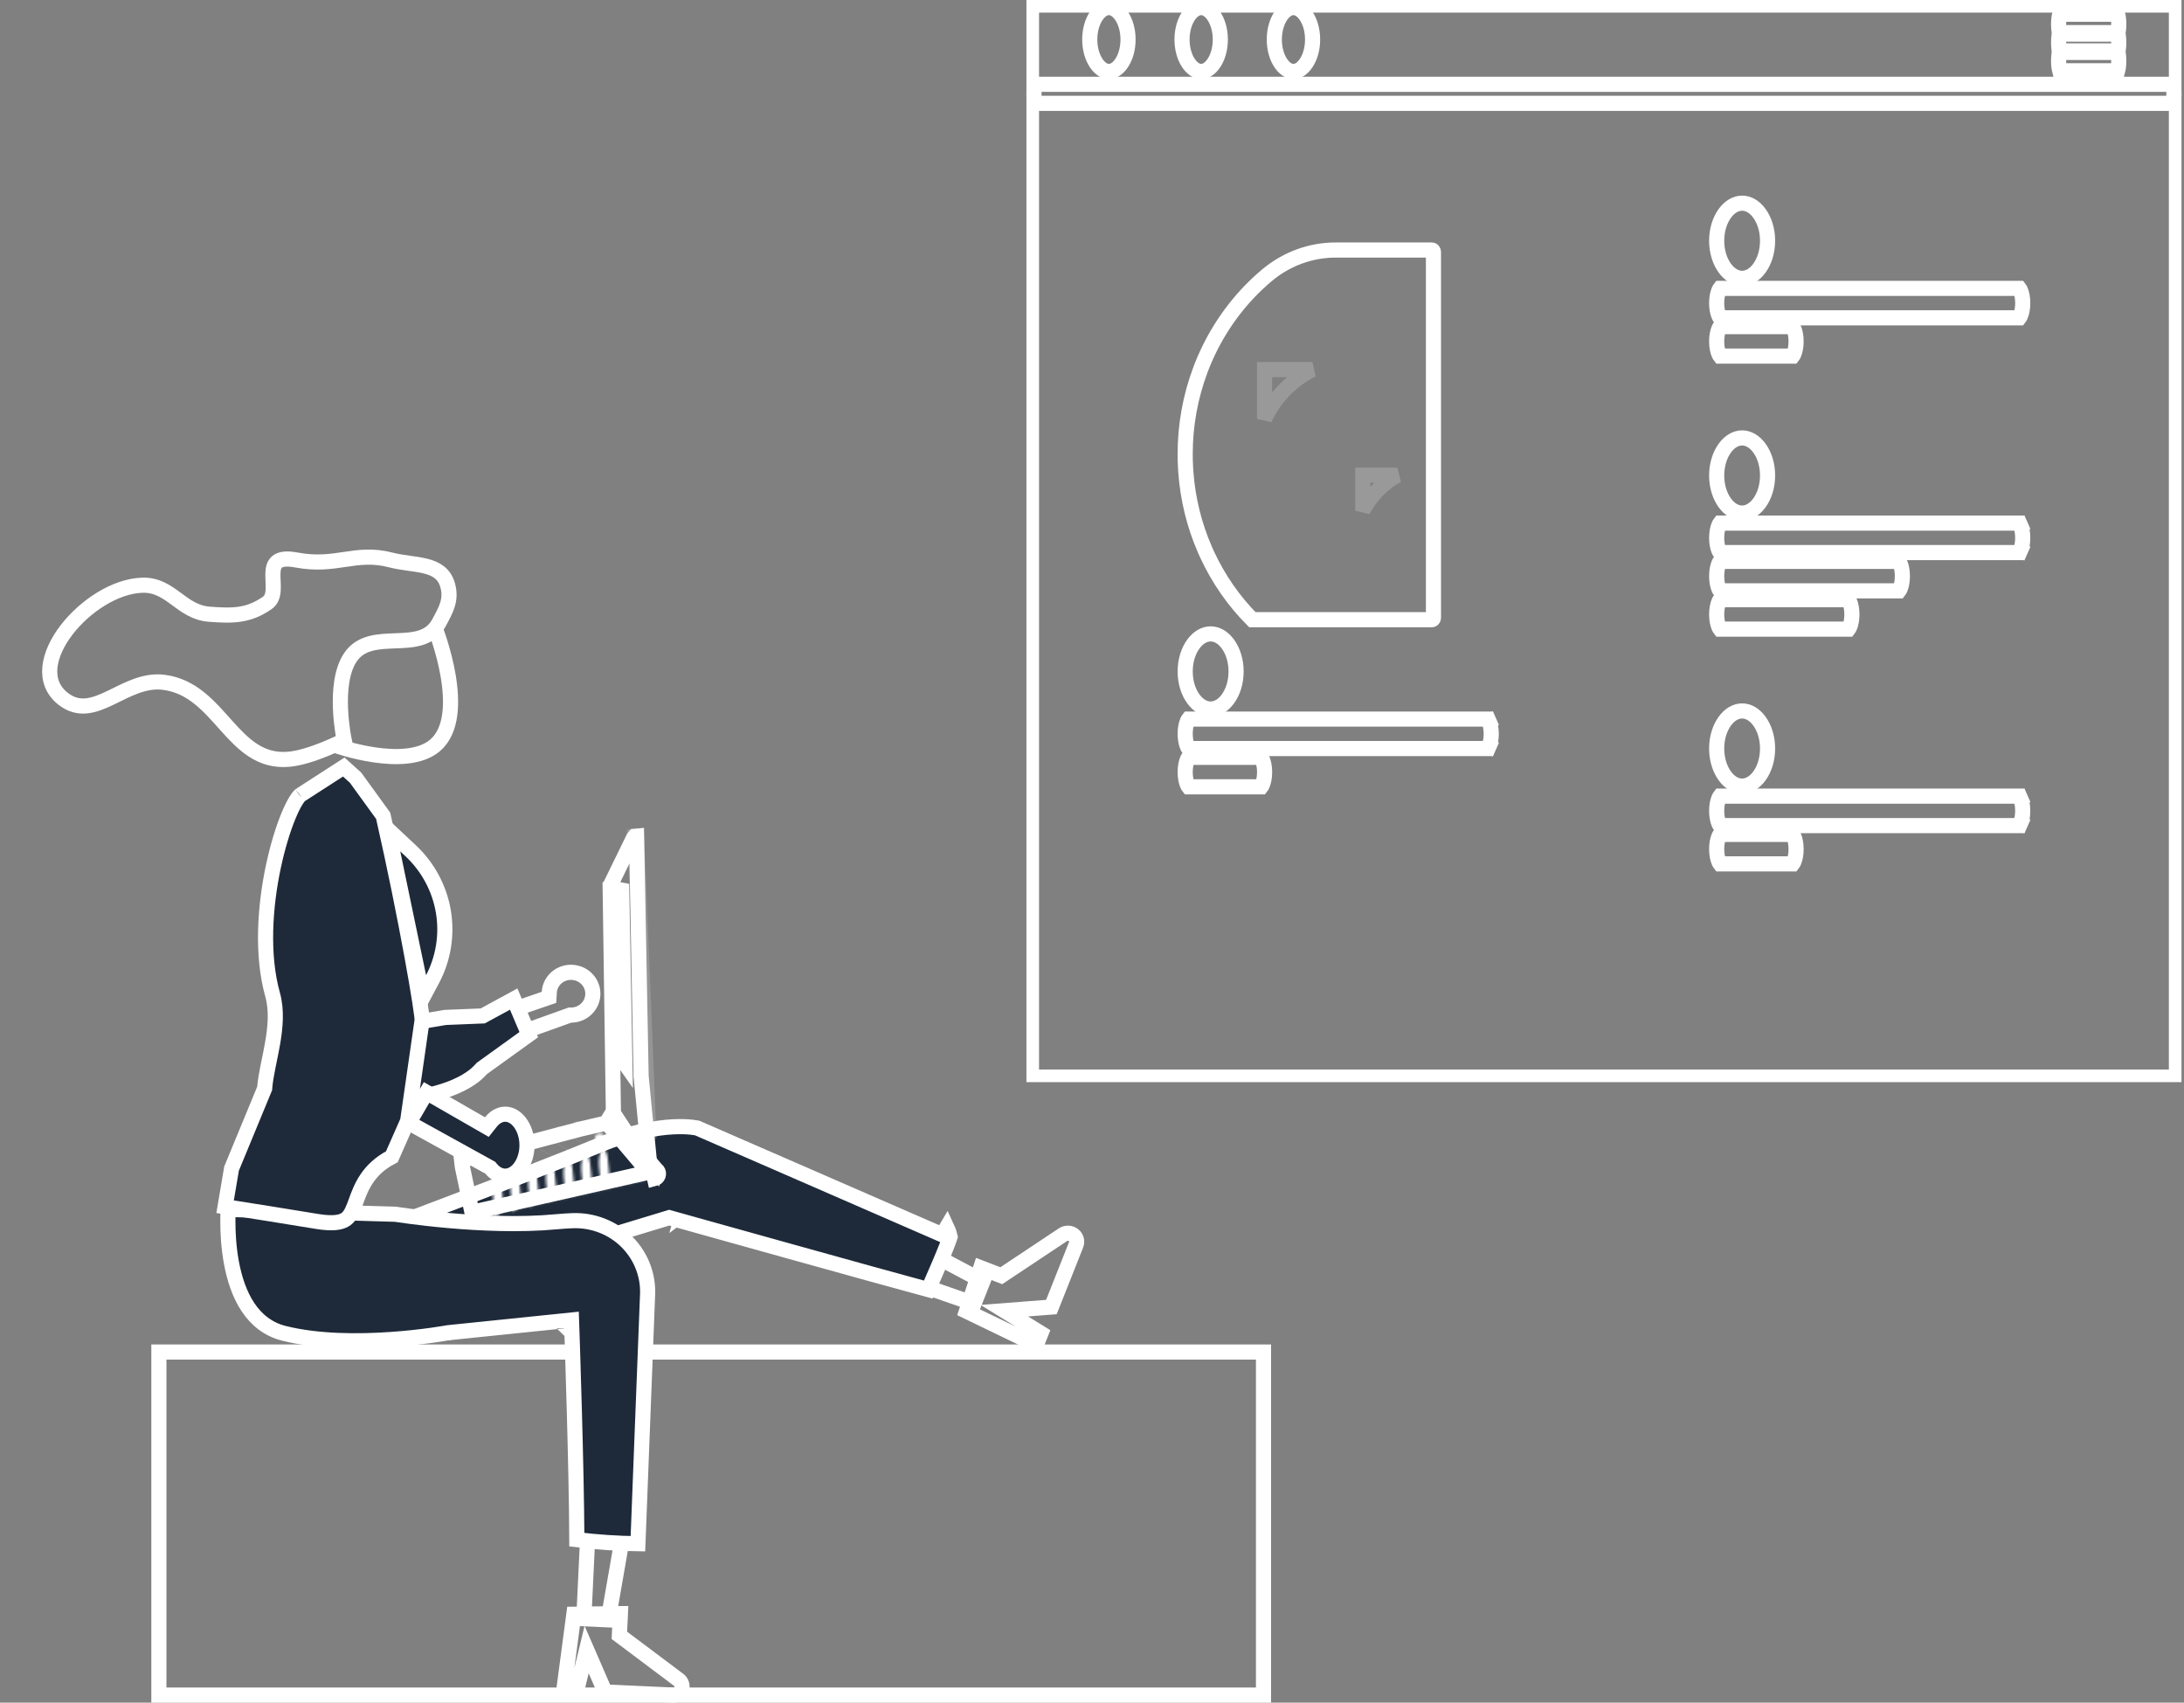 <svg width="866" height="675" viewBox="0 0 866 675" fill="none" xmlns="http://www.w3.org/2000/svg">
<rect x="0" y="0" width="866" height="675" fill="#808080" stroke="none"/>
<g clip-path="url(#clip0_254_120)">
<rect x="63" y="536" width="438" height="136" stroke="white" stroke-width="6"/>
<rect x="409.5" y="2.5" width="453" height="424" stroke="white" stroke-width="5"/>
<path d="M228.382 385.688L228.391 385.691L228.4 385.693C230.474 386.167 232.287 387.372 233.505 389.066C234.721 390.758 235.261 392.824 235.03 394.873C234.8 396.922 233.813 398.827 232.244 400.221C230.674 401.617 228.631 402.403 226.5 402.419L225.991 402.423L225.511 402.595L193.992 413.89L193.013 403.843L215.778 396.04L217.681 395.388L217.8 393.38C217.872 392.159 218.216 390.967 218.808 389.887C219.4 388.807 220.228 387.864 221.235 387.127C222.243 386.39 223.406 385.877 224.642 385.628C225.878 385.379 227.155 385.399 228.382 385.688Z" stroke="white" stroke-width="6"/>
<path d="M186.633 427.481L186.624 427.487L186.614 427.494C177.47 433.771 160.751 437.285 137.027 437.125L137.013 437.125L136.999 437.125C136.088 437.128 135.187 436.944 134.355 436.586C133.522 436.229 132.777 435.706 132.166 435.054L132.146 435.033L132.126 435.012C129.631 432.454 128.204 427.903 127.49 423.275C126.799 418.796 126.868 414.903 126.886 414.267L126.898 413.828L126.784 413.404L119.791 387.449L119.753 387.307L119.701 387.17C119.702 387.173 119.687 387.131 119.657 387.046C119.628 386.963 119.587 386.845 119.538 386.693C119.438 386.39 119.304 385.958 119.157 385.423C118.861 384.349 118.518 382.883 118.293 381.224C117.83 377.811 117.931 374.051 119.458 371.16C120.088 369.995 120.968 368.975 122.04 368.17C123.116 367.362 124.359 366.791 125.686 366.5L125.743 366.487L125.799 366.472C128.009 365.895 130.615 366.773 133.74 369.698C136.817 372.578 139.817 376.937 142.534 381.791C147.943 391.456 151.79 402.284 152.659 404.817L153.484 407.223L155.993 406.802L176.56 403.353L190.703 402.78L191.401 402.752L192.014 402.418L203.692 396.07L209.674 410.172L191.303 423.394L191.038 423.585L190.82 423.829C189.584 425.211 188.178 426.438 186.633 427.481Z" fill="#1E2A39" stroke="white" stroke-width="6"/>
<path d="M250.134 590.383L241.139 642.163L231.494 641.719L233.965 589.638L250.134 590.383Z" stroke="white" stroke-width="6"/>
<path d="M228.673 670.24L223.564 670.004L227.55 639.942L246.002 639.708L245.669 646.723L245.594 648.311L246.865 649.265L269.097 665.95L269.098 665.951C269.686 666.392 270.109 667.002 270.312 667.685C270.515 668.367 270.492 669.094 270.245 669.764C269.997 670.434 269.536 671.017 268.918 671.422C268.3 671.828 267.561 672.031 266.81 671.996L266.81 671.996L239.909 670.757L236.174 662.158L232.608 653.947L230.506 662.648L228.673 670.24Z" stroke="white" stroke-width="6"/>
<path d="M321.692 494.332L341.311 482.187L389.751 507.954L386.231 516.826L321.692 494.332Z" stroke="white" stroke-width="6"/>
<path d="M412.769 528.572L410.934 533.197L383.217 519.821L388.872 502.603L395.583 505.185L397.03 505.742L398.321 504.883L421.487 489.478L421.487 489.478C422.103 489.069 422.84 488.861 423.591 488.891C424.342 488.92 425.059 489.186 425.637 489.641C426.214 490.096 426.621 490.714 426.808 491.401C426.995 492.088 426.954 492.815 426.691 493.479L426.691 493.479L416.899 518.16L407.41 518.895L398.228 519.605L406.067 524.439L412.769 528.572Z" stroke="white" stroke-width="6"/>
<path d="M276.152 447.137C276.277 447.16 276.379 447.181 276.458 447.197L371.24 488.469L373.964 489.655L375.172 486.954L375.172 486.954C375.172 486.954 375.172 486.953 375.172 486.953C375.174 486.948 375.18 486.937 375.188 486.92C375.205 486.884 375.235 486.823 375.277 486.744C375.326 486.651 375.387 486.54 375.459 486.42C375.822 487.184 376.269 488.407 376.734 490.301C376.701 490.417 376.657 490.561 376.601 490.735C376.378 491.428 376.027 492.391 375.573 493.563C374.669 495.895 373.424 498.891 372.155 501.868C370.889 504.839 369.611 507.767 368.649 509.953C368.444 510.419 368.254 510.851 368.081 511.242C358.378 508.633 334.815 502.096 312.768 495.955C300.658 492.583 289.018 489.333 280.404 486.927C276.098 485.724 272.548 484.731 270.075 484.04L267.213 483.239L266.462 483.029L266.27 482.976L266.222 482.962L266.21 482.959L266.206 482.958C266.206 482.958 266.205 482.958 265.397 485.847L266.205 482.958L265.363 482.722L264.526 482.976L180.494 508.465L180.272 508.532L180.065 508.632L180.065 508.632L180.064 508.633L180.064 508.633L180.054 508.637L180.005 508.661C179.96 508.682 179.888 508.716 179.791 508.761C179.596 508.85 179.301 508.984 178.91 509.156C178.129 509.5 176.968 509.993 175.477 510.578C172.494 511.749 168.197 513.287 162.979 514.734C152.517 517.637 138.491 520.14 123.983 518.712C110.459 517.379 102.06 507.739 96.921 497.776C94.371 492.831 92.705 487.951 91.678 484.294C91.504 483.674 91.349 483.09 91.211 482.549L140.177 491.152L140.983 491.294L141.749 491.006L140.696 488.197C141.749 491.006 141.749 491.006 141.75 491.006L141.752 491.005L141.762 491.002L141.8 490.987L141.95 490.931L142.539 490.71C143.056 490.516 143.818 490.23 144.797 489.862C146.754 489.126 149.578 488.062 153.049 486.753C159.99 484.133 169.517 480.527 179.857 476.583C200.519 468.7 224.485 459.442 237.54 454.003C250.23 448.715 260.147 447.068 266.806 446.716C270.138 446.541 272.663 446.689 274.321 446.872C275.151 446.963 275.763 447.064 276.152 447.137Z" fill="#1E2A39" stroke="white" stroke-width="6"/>
<path d="M90.467 479.455L156.897 481.379C156.957 481.389 157.03 481.4 157.116 481.414C157.385 481.455 157.781 481.516 158.293 481.591C159.317 481.743 160.806 481.955 162.679 482.201C166.424 482.693 171.708 483.321 177.878 483.865C190.187 484.95 206.148 485.715 220.471 484.362C222.789 484.147 224.995 484.001 227.09 483.922C231.096 483.778 235.086 484.461 238.805 485.927C242.524 487.393 245.887 489.608 248.678 492.428C251.47 495.247 253.629 498.608 255.018 502.293C256.408 505.978 256.999 509.906 256.753 513.827L256.751 513.863L256.749 513.899L252.947 611.991C244.848 611.901 236.761 611.365 228.724 610.387C228.669 596.125 228.198 575.98 227.727 559.027C227.477 550.007 227.227 541.881 227.039 536.01C226.945 533.074 226.867 530.702 226.812 529.063C226.785 528.244 226.764 527.608 226.749 527.177L226.732 526.687L226.728 526.561L226.727 526.53L226.726 526.522L226.726 526.52C226.726 526.519 226.726 526.519 223.728 526.623L226.726 526.519L226.615 523.31L223.421 523.639L177.722 528.338L177.601 528.35L177.482 528.372L177.481 528.373L177.478 528.373L177.46 528.376L177.385 528.39C177.316 528.402 177.212 528.421 177.073 528.446C176.796 528.494 176.381 528.566 175.841 528.654C174.761 528.832 173.18 529.079 171.193 529.355C167.217 529.907 161.626 530.573 155.18 531.023C142.222 531.929 126.067 531.948 112.633 528.591C99.835 525.393 94.133 513.265 91.777 500.647C90.621 494.454 90.339 488.446 90.351 483.968C90.356 482.182 90.407 480.649 90.467 479.455Z" fill="#1E2A39" stroke="white" stroke-width="6"/>
<path d="M167.703 395.343L153.842 328.851L162.789 337.225C169.689 343.682 174.256 352.172 175.806 361.405C177.357 370.637 175.81 380.117 171.395 388.41L167.703 395.343Z" fill="#1E2A39" stroke="white" stroke-width="6"/>
<path d="M104.766 431.926L104.945 431.492L104.983 431.025C105.181 428.619 105.655 425.943 106.239 423.009C106.409 422.153 106.59 421.27 106.774 420.369C107.209 418.245 107.665 416.022 108.053 413.81C109.155 407.525 109.858 400.632 108.09 394.31C103.693 378.587 105.033 359.364 108.412 343.475C110.095 335.563 112.259 328.597 114.388 323.441C115.455 320.858 116.487 318.792 117.411 317.31C117.873 316.569 118.279 316.021 118.615 315.642C118.92 315.298 119.093 315.179 119.12 315.161C119.124 315.157 119.125 315.157 119.121 315.159L119.245 315.095L119.362 315.019L136.307 304.078L140.993 308.31L151.937 323.399C156.593 343.875 160.53 363.625 163.271 378.586C164.655 386.14 165.731 392.461 166.441 397.03C166.796 399.318 167.057 401.148 167.218 402.465C167.299 403.127 167.351 403.634 167.379 403.994C167.394 404.184 167.398 404.293 167.4 404.341L161.645 444.389L155.375 458.593C145.812 463.536 143.151 470.83 141.185 476.219C140.933 476.912 140.692 477.573 140.449 478.193C139.334 481.043 138.345 482.676 136.684 483.632C134.968 484.618 131.886 485.239 125.724 484.228C110.261 481.69 100.633 480.169 94.81 479.259C93.429 479.044 92.266 478.863 91.292 478.712C90.492 478.587 89.818 478.483 89.254 478.395L91.812 463.276L104.766 431.926Z" fill="#1E2A39" stroke="white" stroke-width="6"/>
<path d="M241.29 444.997C241.288 444.998 241.285 444.998 241.283 444.999L241.284 444.998L241.29 444.997ZM241.29 444.997L241.079 444.058M241.29 444.997L241.296 444.996L241.082 444.053L242.14 442.317L260.16 463.597C260.323 463.696 260.467 463.823 260.584 463.972C260.633 464.011 260.676 464.055 260.712 464.105C260.912 464.373 261.041 464.685 261.089 465.014C261.137 465.343 261.103 465.678 260.988 465.991C260.874 466.303 260.683 466.583 260.433 466.806C260.182 467.029 259.88 467.187 259.553 467.268L259.2 465.709L259.113 465.325L259.112 465.322L259.114 465.324L259.112 465.322L259.108 465.304M259.108 465.304L259.112 465.303M259.108 465.304L259.112 465.303L259.112 465.303M259.108 465.304L259.107 465.301M259.112 465.303L259.112 465.303L259.107 465.301M259.112 465.303L259.107 465.301M183.056 460.214L183.034 460.022L230.456 447.526L234.688 446.538L234.689 446.537L237.733 445.825L237.736 445.825L240.612 445.155L257.187 464.728L187.134 480.606L183.326 462.543L183.056 460.214Z" stroke="white" stroke-width="6"/>
<g opacity="0.17">
<mask id="path-14-inside-1_254_120" fill="white">
<path d="M184.368 482.026L185.107 482.966C185.345 483.263 185.664 483.487 186.025 483.613C186.387 483.739 186.777 483.762 187.152 483.679L259.555 467.268C259.882 467.188 260.184 467.03 260.434 466.807C260.685 466.584 260.875 466.305 260.99 465.992C261.104 465.68 261.138 465.344 261.09 465.016C261.042 464.687 260.912 464.375 260.712 464.108C260.677 464.057 260.634 464.012 260.586 463.975L184.368 482.026Z"/>
</mask>
<path d="M184.368 482.026L182.985 476.187L173.85 478.351L179.65 485.733L184.368 482.026ZM185.107 482.966L180.389 486.673L180.41 486.699L180.43 486.725L185.107 482.966ZM187.152 483.679L188.447 489.538L188.463 489.534L188.478 489.531L187.152 483.679ZM259.555 467.268L260.881 473.12L260.934 473.108L260.986 473.095L259.555 467.268ZM260.712 464.108L255.782 467.527L255.842 467.614L255.905 467.699L260.712 464.108ZM260.586 463.975L264.265 459.235L261.997 457.474L259.203 458.136L260.586 463.975ZM179.65 485.733L180.389 486.673L189.825 479.259L189.086 478.319L179.65 485.733ZM180.43 486.725C181.378 487.904 182.635 488.785 184.05 489.278L188.001 477.947C188.692 478.188 189.313 478.621 189.784 479.208L180.43 486.725ZM184.05 489.278C185.463 489.771 186.986 489.861 188.447 489.538L185.857 477.821C186.569 477.663 187.31 477.707 188.001 477.947L184.05 489.278ZM188.478 489.531L260.881 473.12L258.229 461.417L185.826 477.828L188.478 489.531ZM260.986 473.095C262.256 472.783 263.437 472.166 264.422 471.29L256.447 462.324C256.931 461.893 257.508 461.593 258.124 461.441L260.986 473.095ZM264.422 471.29C265.407 470.414 266.167 469.304 266.624 468.055L255.355 463.93C255.584 463.305 255.962 462.755 256.447 462.324L264.422 471.29ZM266.624 468.055C267.082 466.805 267.22 465.46 267.026 464.141L255.154 465.891C255.057 465.229 255.127 464.555 255.355 463.93L266.624 468.055ZM267.026 464.141C266.832 462.822 266.311 461.578 265.519 460.517L255.905 467.699C255.512 467.173 255.252 466.552 255.154 465.891L267.026 464.141ZM265.642 460.688C265.258 460.134 264.792 459.645 264.265 459.235L256.906 468.714C256.476 468.38 256.096 467.981 255.782 467.527L265.642 460.688ZM259.203 458.136L182.985 476.187L185.751 487.864L261.968 469.813L259.203 458.136Z" fill="white" mask="url(#path-14-inside-1_254_120)"/>
</g>
<path d="M258.814 464.052L258.754 464.031L258.814 464.052ZM258.814 464.052L258.834 464.059L258.814 464.052ZM243.234 441.318L241.935 351.155L241.938 351.152L242.096 350.826L251.214 332.137L251.703 331.552L252.412 331.487L254.209 426.519L254.215 426.834L254.243 426.956L255.125 436.021L255.125 436.021L256.193 447.018L256.212 447.216L256.215 447.231L257.761 463.107L257.297 462.696L257.281 462.682L257.246 462.651L243.447 441.642L243.234 441.318ZM258.765 463.136L258.762 463.135C258.763 463.135 258.765 463.136 258.766 463.136H258.765Z" stroke="white" stroke-width="6"/>
<path opacity="0.17" d="M258.761 464.035L258.748 464.031L258.761 464.035ZM258.761 464.035L258.781 464.042L258.761 464.035ZM257.346 451.628L251.733 331.55L252.434 331.484L257.346 451.628Z" stroke="white" stroke-width="6"/>
<path d="M244.757 417.275L243.734 357.108L246.474 350.446L247.779 421.58L244.757 417.275Z" stroke="white" stroke-width="6"/>
<path d="M187.301 458.615L187.284 458.606M187.301 458.615L187.284 458.606M187.301 458.615L187.284 458.606M187.301 458.615L187.284 458.606" stroke="white" stroke-width="6"/>
<mask id="path-20-inside-2_254_120" fill="white">
<path d="M193.798 454.895C193.334 455.025 192.941 455.332 192.707 455.747C192.472 456.163 192.414 456.653 192.546 457.11L193.344 459.87L196.846 458.888L196.048 456.128C195.916 455.671 195.605 455.284 195.183 455.053C194.761 454.821 194.263 454.764 193.798 454.895Z"/>
</mask>
<path d="M193.798 454.895L192.18 449.117L192.176 449.118L193.798 454.895ZM192.546 457.11L186.781 458.775L186.782 458.777L192.546 457.11ZM193.344 459.87L187.58 461.536L189.233 467.254L194.964 465.647L193.344 459.87ZM196.846 458.888L198.466 464.665L204.29 463.032L202.61 457.221L196.846 458.888ZM196.048 456.128L201.812 454.462L201.812 454.46L196.048 456.128ZM192.176 449.118C190.203 449.672 188.507 450.983 187.483 452.795L197.93 458.7C197.376 459.68 196.465 460.378 195.421 460.671L192.176 449.118ZM187.483 452.795C186.457 454.61 186.201 456.764 186.781 458.775L198.311 455.446C198.627 456.542 198.486 457.715 197.93 458.7L187.483 452.795ZM186.782 458.777L187.58 461.536L199.108 458.204L198.31 455.444L186.782 458.777ZM194.964 465.647L198.466 464.665L195.226 453.111L191.724 454.093L194.964 465.647ZM202.61 457.221L201.812 454.462L190.284 457.795L191.082 460.554L202.61 457.221ZM201.812 454.46C201.23 452.452 199.872 450.781 198.067 449.792L192.298 460.314C191.337 459.787 190.601 458.89 190.285 457.797L201.812 454.46ZM198.067 449.792C196.266 448.804 194.152 448.565 192.18 449.117L195.417 460.672C194.374 460.964 193.255 460.839 192.298 460.314L198.067 449.792Z" fill="white" mask="url(#path-20-inside-2_254_120)"/>
<path d="M201.291 454.676L201.288 454.674L201.291 454.676ZM201.31 454.686L201.322 454.664L201.31 454.686Z" stroke="white" stroke-width="6"/>
<mask id="path-23-inside-3_254_120" fill="white">
<path d="M207.807 450.966C207.343 451.096 206.95 451.403 206.715 451.818C206.48 452.234 206.423 452.724 206.555 453.182L207.353 455.941L210.855 454.959L210.057 452.199C209.925 451.742 209.613 451.355 209.191 451.124C208.77 450.893 208.272 450.836 207.807 450.966Z"/>
</mask>
<path d="M207.807 450.966L206.189 445.188L206.185 445.189L207.807 450.966ZM206.555 453.182L200.79 454.846L200.791 454.848L206.555 453.182ZM207.353 455.941L201.589 457.608L203.242 463.326L208.973 461.718L207.353 455.941ZM210.855 454.959L212.475 460.736L218.299 459.103L216.619 453.293L210.855 454.959ZM210.057 452.199L215.821 450.533L215.82 450.531L210.057 452.199ZM206.185 445.189C204.212 445.743 202.516 447.054 201.492 448.866L211.939 454.771C211.384 455.752 210.474 456.449 209.43 456.742L206.185 445.189ZM201.492 448.866C200.466 450.681 200.21 452.835 200.79 454.846L212.319 451.517C212.636 452.613 212.495 453.787 211.939 454.771L201.492 448.866ZM200.791 454.848L201.589 457.608L213.117 454.275L212.319 451.515L200.791 454.848ZM208.973 461.718L212.475 460.736L209.235 449.182L205.732 450.164L208.973 461.718ZM216.619 453.293L215.821 450.533L204.293 453.866L205.091 456.625L216.619 453.293ZM215.82 450.531C215.239 448.523 213.88 446.852 212.076 445.863L206.307 456.385C205.346 455.858 204.61 454.961 204.294 453.868L215.82 450.531ZM212.076 445.863C210.275 444.875 208.16 444.636 206.189 445.188L209.425 456.744C208.383 457.035 207.264 456.91 206.307 456.385L212.076 445.863Z" fill="white" mask="url(#path-23-inside-3_254_120)"/>
<path d="M215.3 450.747L215.297 450.745L215.3 450.747ZM215.319 450.758L215.331 450.735L215.319 450.758Z" stroke="white" stroke-width="6"/>
<mask id="path-26-inside-4_254_120" fill="white">
<path d="M221.816 447.037C221.352 447.168 220.959 447.474 220.724 447.89C220.489 448.305 220.432 448.796 220.564 449.253L221.361 452.013L224.864 451.03L224.066 448.271C223.933 447.813 223.622 447.427 223.2 447.195C222.778 446.964 222.28 446.907 221.816 447.037Z"/>
</mask>
<path d="M221.816 447.037L220.198 441.259L220.194 441.261L221.816 447.037ZM220.564 449.253L214.799 450.917L214.8 450.919L220.564 449.253ZM221.361 452.013L215.597 453.679L217.25 459.397L222.982 457.79L221.361 452.013ZM224.864 451.03L226.484 456.807L232.307 455.174L230.628 449.364L224.864 451.03ZM224.066 448.271L229.83 446.604L229.829 446.602L224.066 448.271ZM220.194 441.261C218.221 441.815 216.525 443.126 215.501 444.937L225.947 450.842C225.393 451.823 224.482 452.52 223.438 452.814L220.194 441.261ZM215.501 444.937C214.475 446.753 214.219 448.907 214.799 450.917L226.328 447.589C226.645 448.685 226.504 449.858 225.947 450.842L215.501 444.937ZM214.8 450.919L215.597 453.679L227.125 450.346L226.328 447.587L214.8 450.919ZM222.982 457.79L226.484 456.807L223.243 445.253L219.741 446.235L222.982 457.79ZM230.628 449.364L229.83 446.604L218.302 449.937L219.1 452.697L230.628 449.364ZM229.829 446.602C229.248 444.594 227.889 442.924 226.085 441.934L220.315 452.456C219.355 451.929 218.619 451.032 218.302 449.939L229.829 446.602ZM226.085 441.934C224.283 440.946 222.169 440.707 220.198 441.26L223.434 452.815C222.392 453.107 221.273 452.981 220.315 452.456L226.085 441.934Z" fill="white" mask="url(#path-26-inside-4_254_120)"/>
<mask id="path-28-inside-5_254_120" fill="white">
<path d="M228.821 445.072C228.357 445.203 227.964 445.509 227.729 445.925C227.494 446.34 227.436 446.831 227.568 447.288L228.366 450.048L231.869 449.065L231.071 446.306C230.938 445.849 230.627 445.462 230.205 445.23C229.783 444.999 229.285 444.942 228.821 445.072Z"/>
</mask>
<path d="M228.821 445.072L227.203 439.295L227.199 439.296L228.821 445.072ZM227.568 447.288L221.804 448.952L221.805 448.955L227.568 447.288ZM228.366 450.048L222.602 451.714L224.255 457.432L229.986 455.825L228.366 450.048ZM231.869 449.065L233.489 454.843L239.312 453.209L237.632 447.399L231.869 449.065ZM231.071 446.306L236.835 444.64L236.834 444.637L231.071 446.306ZM227.199 439.296C225.226 439.85 223.53 441.161 222.506 442.972L232.952 448.877C232.398 449.858 231.487 450.556 230.443 450.849L227.199 439.296ZM222.506 442.972C221.48 444.788 221.223 446.941 221.804 448.952L233.333 445.624C233.65 446.72 233.509 447.893 232.952 448.877L222.506 442.972ZM221.805 448.955L222.602 451.714L234.13 448.381L233.332 445.622L221.805 448.955ZM229.986 455.825L233.489 454.843L230.248 443.288L226.746 444.271L229.986 455.825ZM237.632 447.399L236.835 444.64L225.307 447.972L226.105 450.732L237.632 447.399ZM236.834 444.637C236.253 442.63 234.894 440.959 233.09 439.969L227.32 450.491C226.36 449.965 225.624 449.068 225.307 447.974L236.834 444.637ZM233.09 439.969C231.288 438.982 229.174 438.743 227.203 439.295L230.439 450.85C229.397 451.142 228.278 451.017 227.32 450.491L233.09 439.969Z" fill="white" mask="url(#path-28-inside-5_254_120)"/>
<path d="M236.332 444.864L236.345 444.842L236.332 444.864Z" stroke="white" stroke-width="6"/>
<mask id="path-31-inside-6_254_120" fill="white">
<path d="M195.268 461.186C194.804 461.316 194.411 461.623 194.176 462.038C193.941 462.454 193.884 462.944 194.016 463.401L194.814 466.161L198.316 465.179L197.518 462.419C197.386 461.962 197.074 461.575 196.652 461.344C196.231 461.112 195.733 461.056 195.268 461.186Z"/>
</mask>
<path d="M195.268 461.186L193.65 455.408L193.646 455.409L195.268 461.186ZM194.016 463.401L188.251 465.066L188.252 465.068L194.016 463.401ZM194.814 466.161L189.05 467.827L190.703 473.545L196.434 471.938L194.814 466.161ZM198.316 465.179L199.936 470.956L205.76 469.323L204.08 463.512L198.316 465.179ZM197.518 462.419L203.282 460.753L203.281 460.751L197.518 462.419ZM193.646 455.409C191.674 455.963 189.977 457.274 188.953 459.086L199.4 464.991C198.845 465.972 197.934 466.669 196.891 466.962L193.646 455.409ZM188.953 459.086C187.927 460.901 187.671 463.055 188.251 465.066L199.78 461.737C200.097 462.833 199.956 464.006 199.4 464.991L188.953 459.086ZM188.252 465.068L189.05 467.827L200.577 464.495L199.78 461.735L188.252 465.068ZM196.434 471.938L199.936 470.956L196.696 459.402L193.193 460.384L196.434 471.938ZM204.08 463.512L203.282 460.753L191.754 464.086L192.552 466.845L204.08 463.512ZM203.281 460.751C202.7 458.743 201.342 457.072 199.537 456.083L193.768 466.605C192.807 466.078 192.071 465.181 191.755 464.088L203.281 460.751ZM199.537 456.083C197.736 455.095 195.621 454.856 193.65 455.408L196.886 466.963C195.844 467.255 194.725 467.13 193.768 466.605L199.537 456.083Z" fill="white" mask="url(#path-31-inside-6_254_120)"/>
<mask id="path-33-inside-7_254_120" fill="white">
<path d="M202.272 459.221C201.808 459.351 201.415 459.658 201.18 460.073C200.945 460.489 200.888 460.979 201.02 461.437L201.817 464.196L205.32 463.214L204.522 460.454C204.39 459.997 204.078 459.61 203.656 459.379C203.234 459.148 202.737 459.091 202.272 459.221Z"/>
</mask>
<path d="M202.272 459.221L200.654 453.443L200.65 453.444L202.272 459.221ZM201.02 461.437L195.255 463.101L195.256 463.103L201.02 461.437ZM201.817 464.196L196.053 465.862L197.707 471.58L203.438 469.973L201.817 464.196ZM205.32 463.214L206.94 468.991L212.763 467.358L211.084 461.548L205.32 463.214ZM204.522 460.454L210.286 458.788L210.285 458.786L204.522 460.454ZM200.65 453.444C198.677 453.998 196.981 455.309 195.957 457.121L206.404 463.026C205.849 464.007 204.938 464.704 203.895 464.997L200.65 453.444ZM195.957 457.121C194.931 458.936 194.675 461.09 195.255 463.101L206.784 459.772C207.101 460.868 206.96 462.042 206.404 463.026L195.957 457.121ZM195.256 463.103L196.053 465.862L207.581 462.53L206.784 459.77L195.256 463.103ZM203.438 469.973L206.94 468.991L203.7 457.437L200.197 458.419L203.438 469.973ZM211.084 461.548L210.286 458.788L198.758 462.121L199.556 464.88L211.084 461.548ZM210.285 458.786C209.704 456.778 208.345 455.107 206.541 454.118L200.772 464.64C199.811 464.113 199.075 463.216 198.759 462.123L210.285 458.786ZM206.541 454.118C204.74 453.13 202.625 452.891 200.654 453.443L203.89 464.998C202.848 465.29 201.729 465.165 200.772 464.64L206.541 454.118Z" fill="white" mask="url(#path-33-inside-7_254_120)"/>
<path d="M209.785 459.014L209.797 458.991L209.785 459.014Z" stroke="white" stroke-width="6"/>
<path d="M216.79 457.049L216.802 457.026L216.79 457.049Z" stroke="white" stroke-width="6"/>
<path d="M223.793 455.085L223.806 455.063L223.793 455.085Z" stroke="white" stroke-width="6"/>
<path d="M230.798 453.12L230.81 453.098L230.798 453.12Z" stroke="white" stroke-width="6"/>
<mask id="path-39-inside-8_254_120" fill="white">
<path d="M237.296 449.399C236.831 449.53 236.438 449.837 236.204 450.252C235.969 450.668 235.911 451.158 236.043 451.615L236.841 454.375L240.343 453.393L239.545 450.633C239.413 450.176 239.102 449.789 238.68 449.558C238.258 449.326 237.76 449.269 237.296 449.399Z"/>
</mask>
<path d="M237.296 449.399L235.677 443.622L235.673 443.623L237.296 449.399ZM236.043 451.615L230.279 453.28L230.279 453.282L236.043 451.615ZM236.841 454.375L231.077 456.041L232.73 461.759L238.461 460.152L236.841 454.375ZM240.343 453.393L241.963 459.17L247.787 457.536L246.107 451.726L240.343 453.393ZM239.545 450.633L245.309 448.967L245.309 448.965L239.545 450.633ZM235.673 443.623C233.7 444.177 232.004 445.488 230.98 447.3L241.427 453.205C240.873 454.185 239.962 454.883 238.918 455.176L235.673 443.623ZM230.98 447.3C229.954 449.115 229.698 451.269 230.279 453.28L241.808 449.951C242.124 451.047 241.983 452.22 241.427 453.205L230.98 447.3ZM230.279 453.282L231.077 456.041L242.605 452.708L241.807 449.949L230.279 453.282ZM238.461 460.152L241.963 459.17L238.723 447.615L235.221 448.598L238.461 460.152ZM246.107 451.726L245.309 448.967L233.781 452.299L234.579 455.059L246.107 451.726ZM245.309 448.965C244.727 446.957 243.369 445.286 241.564 444.297L235.795 454.819C234.834 454.292 234.099 453.395 233.782 452.302L245.309 448.965ZM241.564 444.297C239.763 443.309 237.648 443.07 235.677 443.622L238.914 455.177C237.872 455.469 236.753 455.344 235.795 454.819L241.564 444.297Z" fill="white" mask="url(#path-39-inside-8_254_120)"/>
<mask id="path-41-inside-9_254_120" fill="white">
<path d="M196.738 467.612C196.274 468.001 195.881 468.916 195.646 470.155C195.411 471.394 195.353 472.857 195.485 474.221L196.283 482.452L199.786 479.523L198.988 471.292C198.855 469.928 198.544 468.774 198.122 468.084C197.7 467.394 197.202 467.224 196.738 467.612Z"/>
</mask>
<path d="M196.738 467.612L192.891 463.008L192.885 463.013L196.738 467.612ZM195.485 474.221L189.513 474.799L189.513 474.8L195.485 474.221ZM196.283 482.452L190.311 483.031L191.409 494.352L200.133 487.054L196.283 482.452ZM199.786 479.523L203.635 484.125L206.063 482.094L205.758 478.944L199.786 479.523ZM198.988 471.292L204.96 470.713L204.96 470.712L198.988 471.292ZM192.885 463.013C191.627 464.067 190.951 465.363 190.593 466.197C190.192 467.131 189.927 468.11 189.751 469.038L201.541 471.272C201.6 470.961 201.649 470.863 201.619 470.932C201.602 470.972 201.54 471.112 201.408 471.311C201.282 471.501 201.026 471.847 200.591 472.212L192.885 463.013ZM189.751 469.038C189.401 470.882 189.331 472.918 189.513 474.799L201.458 473.643C201.376 472.796 201.421 471.907 201.541 471.272L189.751 469.038ZM189.513 474.8L190.311 483.031L202.255 481.873L201.457 473.642L189.513 474.8ZM200.133 487.054L203.635 484.125L195.936 474.92L192.434 477.85L200.133 487.054ZM205.758 478.944L204.96 470.713L193.016 471.871L193.813 480.101L205.758 478.944ZM204.96 470.712C204.793 468.99 204.357 466.78 203.241 464.954L193.003 471.214C192.898 471.042 192.853 470.93 192.846 470.912C192.837 470.89 192.848 470.915 192.871 470.998C192.917 471.17 192.976 471.464 193.016 471.871L204.96 470.712ZM203.241 464.954C202.699 464.068 201.522 462.494 199.381 461.764C196.771 460.875 194.385 461.76 192.891 463.008L200.585 472.217C200.136 472.591 199.431 473.039 198.464 473.266C197.455 473.503 196.428 473.436 195.511 473.123C193.84 472.554 193.123 471.41 193.003 471.214L203.241 464.954Z" fill="white" mask="url(#path-41-inside-9_254_120)"/>
<mask id="path-43-inside-10_254_120" fill="white">
<path d="M203.743 465.648C203.278 466.037 202.886 466.952 202.651 468.191C202.416 469.431 202.358 470.893 202.49 472.257L203.288 480.488L206.79 477.559L205.993 469.328C205.86 467.964 205.549 466.81 205.127 466.12C204.705 465.43 204.207 465.26 203.743 465.648Z"/>
</mask>
<path d="M203.743 465.648L199.896 461.044L199.89 461.049L203.743 465.648ZM202.49 472.257L196.518 472.836L196.518 472.836L202.49 472.257ZM203.288 480.488L197.316 481.067L198.413 492.388L207.138 485.09L203.288 480.488ZM206.79 477.559L210.64 482.161L213.068 480.13L212.762 476.98L206.79 477.559ZM205.993 469.328L211.965 468.749L211.965 468.748L205.993 469.328ZM199.89 461.049C198.631 462.103 197.956 463.399 197.598 464.234C197.197 465.167 196.932 466.147 196.756 467.074L208.546 469.309C208.605 468.997 208.654 468.899 208.624 468.968C208.607 469.008 208.544 469.148 208.413 469.347C208.287 469.537 208.031 469.883 207.596 470.248L199.89 461.049ZM196.756 467.074C196.406 468.918 196.336 470.954 196.518 472.836L208.462 471.679C208.38 470.832 208.426 469.943 208.546 469.309L196.756 467.074ZM196.518 472.836L197.316 481.067L209.26 479.909L208.462 471.679L196.518 472.836ZM207.138 485.09L210.64 482.161L202.941 472.956L199.439 475.886L207.138 485.09ZM212.762 476.98L211.965 468.749L200.021 469.907L200.818 478.138L212.762 476.98ZM211.965 468.748C211.797 467.026 211.362 464.816 210.246 462.99L200.008 469.25C199.903 469.078 199.858 468.966 199.851 468.948C199.841 468.926 199.853 468.951 199.876 469.034C199.922 469.206 199.981 469.5 200.021 469.907L211.965 468.748ZM210.246 462.99C209.704 462.104 208.527 460.53 206.386 459.8C203.776 458.911 201.39 459.796 199.896 461.044L207.59 470.253C207.141 470.627 206.436 471.075 205.469 471.302C204.46 471.539 203.433 471.472 202.516 471.159C200.845 470.59 200.128 469.446 200.008 469.25L210.246 462.99Z" fill="white" mask="url(#path-43-inside-10_254_120)"/>
<mask id="path-45-inside-11_254_120" fill="white">
<path d="M210.747 463.684C210.282 464.073 209.89 464.987 209.655 466.226C209.42 467.466 209.362 468.928 209.494 470.293L210.292 478.523L213.794 475.594L212.996 467.363C212.864 465.999 212.553 464.845 212.131 464.155C211.709 463.465 211.211 463.296 210.747 463.684Z"/>
</mask>
<path d="M210.747 463.684L206.9 459.079L206.894 459.084L210.747 463.684ZM209.494 470.293L203.522 470.871L203.522 470.871L209.494 470.293ZM210.292 478.523L204.32 479.102L205.417 490.423L214.142 483.126L210.292 478.523ZM213.794 475.594L217.644 480.196L220.072 478.165L219.766 475.015L213.794 475.594ZM212.996 467.363L218.969 466.784L218.968 466.783L212.996 467.363ZM206.894 459.084C205.635 460.138 204.96 461.434 204.602 462.269C204.201 463.202 203.935 464.182 203.76 465.109L215.55 467.344C215.609 467.032 215.658 466.935 215.628 467.004C215.611 467.043 215.548 467.183 215.416 467.383C215.291 467.572 215.035 467.919 214.6 468.283L206.894 459.084ZM203.76 465.109C203.41 466.953 203.34 468.989 203.522 470.871L215.466 469.714C215.384 468.867 215.43 467.978 215.55 467.344L203.76 465.109ZM203.522 470.871L204.32 479.102L216.264 477.944L215.466 469.714L203.522 470.871ZM214.142 483.126L217.644 480.196L209.945 470.992L206.442 473.921L214.142 483.126ZM219.766 475.015L218.969 466.784L207.024 467.942L207.822 476.173L219.766 475.015ZM218.968 466.783C218.801 465.061 218.366 462.851 217.25 461.025L207.012 467.285C206.907 467.113 206.861 467.001 206.854 466.983C206.845 466.961 206.857 466.986 206.879 467.069C206.926 467.241 206.985 467.536 207.025 467.943L218.968 466.783ZM217.25 461.025C216.708 460.139 215.531 458.565 213.39 457.836C210.78 456.947 208.394 457.831 206.9 459.079L214.593 468.288C214.145 468.663 213.439 469.11 212.473 469.337C211.464 469.574 210.437 469.507 209.52 469.195C207.849 468.625 207.132 467.481 207.012 467.285L217.25 461.025Z" fill="white" mask="url(#path-45-inside-11_254_120)"/>
<mask id="path-47-inside-12_254_120" fill="white">
<path d="M217.752 461.72C217.287 462.109 216.895 463.023 216.66 464.263C216.425 465.502 216.367 466.964 216.499 468.329L217.297 476.559L220.799 473.63L220.001 465.399C219.869 464.035 219.558 462.881 219.136 462.191C218.714 461.501 218.216 461.332 217.752 461.72Z"/>
</mask>
<path d="M217.752 461.72L213.905 457.115L213.899 457.12L217.752 461.72ZM216.499 468.329L210.527 468.907L210.527 468.908L216.499 468.329ZM217.297 476.559L211.325 477.138L212.422 488.459L221.146 481.162L217.297 476.559ZM220.799 473.63L224.649 478.232L227.077 476.201L226.771 473.051L220.799 473.63ZM220.001 465.399L225.973 464.82L225.973 464.819L220.001 465.399ZM213.899 457.12C212.64 458.174 211.965 459.471 211.606 460.305C211.206 461.238 210.94 462.218 210.765 463.145L222.555 465.38C222.614 465.068 222.662 464.971 222.633 465.04C222.616 465.079 222.553 465.219 222.421 465.419C222.296 465.608 222.04 465.955 221.604 466.319L213.899 457.12ZM210.765 463.145C210.415 464.989 210.345 467.025 210.527 468.907L222.471 467.751C222.389 466.903 222.435 466.014 222.555 465.38L210.765 463.145ZM210.527 468.908L211.325 477.138L223.269 475.981L222.471 467.75L210.527 468.908ZM221.146 481.162L224.649 478.232L216.95 469.028L213.447 471.957L221.146 481.162ZM226.771 473.051L225.973 464.82L214.029 465.978L214.827 474.209L226.771 473.051ZM225.973 464.819C225.806 463.097 225.371 460.887 224.255 459.061L214.017 465.321C213.912 465.149 213.866 465.037 213.859 465.02C213.85 464.997 213.862 465.023 213.884 465.105C213.931 465.277 213.99 465.572 214.029 465.979L225.973 464.819ZM224.255 459.061C223.713 458.175 222.536 456.601 220.394 455.872C217.784 454.983 215.399 455.867 213.905 457.115L221.598 466.324C221.15 466.699 220.444 467.146 219.478 467.373C218.469 467.611 217.442 467.543 216.525 467.231C214.854 466.662 214.137 465.517 214.017 465.321L224.255 459.061Z" fill="white" mask="url(#path-47-inside-12_254_120)"/>
<mask id="path-49-inside-13_254_120" fill="white">
<path d="M224.756 459.755C224.292 460.144 223.899 461.058 223.665 462.298C223.43 463.537 223.372 465 223.504 466.364L224.302 474.595L227.804 471.665L227.006 463.434C226.874 462.07 226.563 460.916 226.141 460.226C225.719 459.536 225.221 459.367 224.756 459.755Z"/>
</mask>
<path d="M224.756 459.755L220.91 455.15L220.904 455.155L224.756 459.755ZM223.504 466.364L217.532 466.942L217.532 466.943L223.504 466.364ZM224.302 474.595L218.33 475.173L219.427 486.495L228.151 479.197L224.302 474.595ZM227.804 471.665L231.654 476.267L234.081 474.236L233.776 471.086L227.804 471.665ZM227.006 463.434L232.978 462.855L232.978 462.855L227.006 463.434ZM220.904 455.155C219.645 456.21 218.97 457.506 218.611 458.34C218.21 459.273 217.945 460.253 217.769 461.181L229.56 463.415C229.619 463.103 229.667 463.006 229.638 463.075C229.621 463.114 229.558 463.255 229.426 463.454C229.301 463.643 229.044 463.99 228.609 464.354L220.904 455.155ZM217.769 461.181C217.42 463.025 217.35 465.061 217.532 466.942L229.476 465.786C229.394 464.939 229.439 464.049 229.56 463.415L217.769 461.181ZM217.532 466.943L218.33 475.173L230.274 474.016L229.476 465.785L217.532 466.943ZM228.151 479.197L231.654 476.267L223.954 467.063L220.452 469.992L228.151 479.197ZM233.776 471.086L232.978 462.855L221.034 464.013L221.832 472.244L233.776 471.086ZM232.978 462.855C232.811 461.133 232.376 458.922 231.26 457.096L221.022 463.356C220.917 463.184 220.871 463.072 220.864 463.055C220.855 463.032 220.867 463.058 220.889 463.141C220.936 463.312 220.995 463.607 221.034 464.014L232.978 462.855ZM231.26 457.096C230.718 456.21 229.541 454.636 227.399 453.907C224.789 453.018 222.404 453.902 220.91 455.15L228.603 464.36C228.155 464.734 227.449 465.181 226.483 465.409C225.474 465.646 224.447 465.578 223.53 465.266C221.859 464.697 221.142 463.552 221.022 463.356L231.26 457.096Z" fill="white" mask="url(#path-49-inside-13_254_120)"/>
<mask id="path-51-inside-14_254_120" fill="white">
<path d="M231.76 457.791C231.296 458.18 230.903 459.095 230.668 460.334C230.434 461.573 230.376 463.036 230.508 464.4L231.306 472.631L234.808 469.701L234.01 461.47C233.878 460.106 233.566 458.953 233.145 458.263C232.723 457.573 232.225 457.403 231.76 457.791Z"/>
</mask>
<path d="M231.76 457.791L227.914 453.186L227.908 453.191L231.76 457.791ZM230.508 464.4L224.536 464.978L224.536 464.979L230.508 464.4ZM231.306 472.631L225.334 473.21L226.431 484.53L235.155 477.233L231.306 472.631ZM234.808 469.701L238.658 474.303L241.085 472.273L240.78 469.122L234.808 469.701ZM234.01 461.47L239.982 460.892L239.982 460.891L234.01 461.47ZM227.908 453.191C226.649 454.246 225.973 455.542 225.615 456.376C225.214 457.309 224.949 458.289 224.773 459.217L236.564 461.451C236.623 461.139 236.671 461.042 236.642 461.111C236.625 461.151 236.562 461.291 236.43 461.49C236.305 461.679 236.048 462.026 235.613 462.39L227.908 453.191ZM224.773 459.217C224.424 461.061 224.354 463.097 224.536 464.978L236.48 463.822C236.398 462.975 236.443 462.086 236.564 461.451L224.773 459.217ZM224.536 464.979L225.334 473.21L237.278 472.052L236.48 463.821L224.536 464.979ZM235.155 477.233L238.658 474.303L230.958 465.099L227.456 468.028L235.155 477.233ZM240.78 469.122L239.982 460.892L228.038 462.049L228.836 470.28L240.78 469.122ZM239.982 460.891C239.815 459.169 239.38 456.958 238.264 455.133L228.026 461.392C227.92 461.22 227.875 461.108 227.868 461.091C227.859 461.068 227.871 461.094 227.893 461.177C227.939 461.349 227.999 461.643 228.038 462.05L239.982 460.891ZM238.264 455.133C237.722 454.247 236.545 452.673 234.404 451.943C231.794 451.054 229.409 451.938 227.914 453.186L235.607 462.396C235.158 462.77 234.453 463.218 233.486 463.445C232.477 463.682 231.45 463.614 230.533 463.302C228.862 462.732 228.145 461.588 228.026 461.392L238.264 455.133Z" fill="white" mask="url(#path-51-inside-14_254_120)"/>
<mask id="path-53-inside-15_254_120" fill="white">
<path d="M238.765 455.826C238.301 456.215 237.908 457.13 237.673 458.369C237.439 459.608 237.381 461.071 237.513 462.435L238.311 470.666L241.813 467.736L241.015 459.506C240.883 458.141 240.571 456.988 240.149 456.298C239.728 455.608 239.23 455.438 238.765 455.826Z"/>
</mask>
<path d="M238.765 455.826L234.919 451.221L234.912 451.227L238.765 455.826ZM237.513 462.435L231.541 463.013L231.541 463.014L237.513 462.435ZM238.311 470.666L232.339 471.245L233.436 482.566L242.16 475.268L238.311 470.666ZM241.813 467.736L245.663 472.338L248.09 470.308L247.785 467.157L241.813 467.736ZM241.015 459.506L246.987 458.927L246.987 458.926L241.015 459.506ZM234.912 451.227C233.654 452.281 232.978 453.577 232.62 454.411C232.219 455.345 231.954 456.324 231.778 457.252L243.568 459.486C243.628 459.174 243.676 459.077 243.647 459.146C243.629 459.186 243.567 459.326 243.435 459.525C243.31 459.715 243.053 460.061 242.618 460.426L234.912 451.227ZM231.778 457.252C231.429 459.096 231.359 461.132 231.541 463.013L243.485 461.857C243.403 461.01 243.448 460.121 243.568 459.486L231.778 457.252ZM231.541 463.014L232.339 471.245L244.283 470.087L243.485 461.856L231.541 463.014ZM242.16 475.268L245.663 472.338L237.963 463.134L234.461 466.064L242.16 475.268ZM247.785 467.157L246.987 458.927L235.043 460.084L235.841 468.315L247.785 467.157ZM246.987 458.926C246.82 457.204 246.385 454.993 245.268 453.168L235.031 459.428C234.925 459.256 234.88 459.144 234.873 459.126C234.864 459.103 234.876 459.129 234.898 459.212C234.944 459.384 235.004 459.678 235.043 460.085L246.987 458.926ZM245.268 453.168C244.727 452.282 243.549 450.708 241.408 449.978C238.798 449.089 236.413 449.973 234.919 451.221L242.612 460.431C242.164 460.805 241.458 461.253 240.491 461.48C239.483 461.717 238.456 461.65 237.539 461.337C235.868 460.768 235.15 459.624 235.031 459.428L245.268 453.168Z" fill="white" mask="url(#path-53-inside-15_254_120)"/>
<path d="M207.295 446.829L207.299 446.837L207.303 446.844C208.615 449.388 209.201 452.555 208.88 455.723C208.559 458.895 207.369 461.674 205.684 463.581C204.015 465.47 202.051 466.313 200.209 466.279C198.363 466.245 196.402 465.327 194.761 463.362L194.401 462.931L193.909 462.66L162.138 445.103L169.146 433.086L190.813 445.531L193.048 446.815L194.654 444.798C195.612 443.594 196.705 442.75 197.819 442.254C198.923 441.762 200.058 441.608 201.163 441.767C202.274 441.926 203.407 442.411 204.476 443.262C205.549 444.117 206.527 445.319 207.295 446.829Z" fill="#1E2A39" stroke="white" stroke-width="6"/>
<path d="M862.001 37.197C862.001 38.687 861.854 40.032 861.633 40.977H410.364C410.144 40.032 409.997 38.687 409.997 37.197C409.997 35.708 410.144 34.362 410.364 33.417H861.633C861.854 34.362 862.001 35.708 862.001 37.197Z" stroke="white" stroke-width="6"/>
<path d="M447.293 15.664C447.293 19.471 446.245 22.785 444.706 25.06C443.156 27.353 441.331 28.328 439.702 28.328C438.072 28.328 436.248 27.353 434.698 25.06C433.159 22.785 432.11 19.471 432.11 15.664C432.11 11.857 433.159 8.544 434.698 6.268C436.248 3.975 438.072 3 439.702 3C441.331 3 443.156 3.975 444.706 6.268C446.245 8.544 447.293 11.857 447.293 15.664Z" stroke="white" stroke-width="6"/>
<path d="M483.882 15.664C483.882 19.471 482.834 22.785 481.295 25.06C479.745 27.353 477.92 28.328 476.291 28.328C474.661 28.328 472.837 27.353 471.287 25.06C469.748 22.785 468.699 19.471 468.699 15.664C468.699 11.857 469.748 8.544 471.287 6.268C472.837 3.975 474.661 3 476.291 3C477.92 3 479.745 3.975 481.295 6.268C482.834 8.544 483.882 11.857 483.882 15.664Z" stroke="white" stroke-width="6"/>
<path d="M520.471 15.664C520.471 19.471 519.422 22.785 517.884 25.06C516.333 27.353 514.509 28.328 512.88 28.328C511.25 28.328 509.426 27.353 507.875 25.06C506.337 22.785 505.288 19.471 505.288 15.664C505.288 11.857 506.337 8.544 507.875 6.268C509.426 3.975 511.25 3 512.88 3C514.509 3 516.333 3.975 517.884 6.268C519.422 8.544 520.471 11.857 520.471 15.664Z" stroke="white" stroke-width="6"/>
<path d="M816.282 9.582C816.282 8.013 816.453 6.605 816.704 5.644H839.71C839.96 6.605 840.132 8.013 840.132 9.582C840.132 11.15 839.96 12.558 839.71 13.52H816.704C816.453 12.558 816.282 11.15 816.282 9.582Z" stroke="white" stroke-width="6"/>
<path d="M816.282 16.857C816.282 15.289 816.453 13.881 816.704 12.919H839.71C839.96 13.881 840.132 15.289 840.132 16.857C840.132 18.426 839.96 19.834 839.71 20.796H816.704C816.453 19.834 816.282 18.426 816.282 16.857Z" stroke="white" stroke-width="6"/>
<path d="M816.282 24.124C816.282 22.555 816.453 21.147 816.704 20.186H839.71C839.961 21.147 840.132 22.555 840.132 24.124C840.132 25.692 839.961 27.101 839.71 28.062H816.704C816.453 27.1 816.282 25.692 816.282 24.124Z" stroke="white" stroke-width="6"/>
<mask id="path-63-inside-16_254_120" fill="white">
<path d="M66.476 448.068L66.491 443.07L66.476 453.111V448.068Z"/>
</mask>
<path d="M66.476 448.068L60.476 448.05L60.476 448.059V448.068H66.476ZM66.491 443.07L72.491 443.079L60.491 443.052L66.491 443.07ZM66.476 453.111H60.476L72.476 453.12L66.476 453.111ZM72.476 448.086L72.491 443.088L60.491 443.052L60.476 448.05L72.476 448.086ZM60.491 443.061L60.476 453.102L72.476 453.12L72.491 443.079L60.491 443.061ZM72.476 453.111V448.068H60.476V453.111H72.476Z" fill="white" mask="url(#path-63-inside-16_254_120)"/>
<path d="M700.881 95.445C700.881 99.817 699.58 103.656 697.624 106.328C695.667 109.003 693.214 110.341 690.786 110.341C688.359 110.341 685.905 109.003 683.948 106.328C681.993 103.656 680.692 99.817 680.692 95.445C680.692 91.072 681.993 87.234 683.948 84.561C685.905 81.886 688.359 80.548 690.786 80.548C693.214 80.548 695.667 81.886 697.624 84.561C699.58 87.234 700.881 91.072 700.881 95.445Z" stroke="white" stroke-width="6"/>
<path d="M682.163 126.157C682.163 126.157 682.162 126.157 682.162 126.157L682.163 126.157ZM682.024 126.003C681.911 125.856 681.75 125.604 681.574 125.206C681.325 124.641 681.097 123.899 680.934 123.009C680.773 122.125 680.686 121.155 680.686 120.163C680.686 119.17 680.773 118.2 680.934 117.316C681.097 116.426 681.325 115.684 681.574 115.119C681.75 114.721 681.911 114.469 682.024 114.322H800.719C800.832 114.469 800.993 114.721 801.168 115.119C801.418 115.684 801.645 116.426 801.808 117.316C801.97 118.2 802.057 119.17 802.057 120.163C802.057 121.155 801.97 122.125 801.808 123.009C801.645 123.899 801.418 124.641 801.168 125.206C800.993 125.604 800.832 125.856 800.719 126.003H682.024ZM801.162 126.003H801.151C801.155 126.003 801.158 126.003 801.162 126.003ZM801.162 114.322C801.158 114.322 801.155 114.322 801.151 114.322L801.162 114.322Z" stroke="white" stroke-width="6"/>
<path d="M711.299 140.378C711.122 140.779 710.961 141.032 710.848 141.178H682.03C681.917 141.032 681.756 140.779 681.579 140.378C681.057 139.196 680.692 137.383 680.692 135.338C680.692 133.292 681.057 131.479 681.579 130.297C681.756 129.896 681.917 129.644 682.03 129.497H710.848C710.961 129.644 711.122 129.896 711.299 130.297C711.82 131.479 712.186 133.292 712.186 135.338C712.186 137.383 711.82 139.196 711.299 140.378Z" stroke="white" stroke-width="6"/>
<path d="M700.881 296.743C700.881 301.116 699.58 304.954 697.624 307.627C695.667 310.302 693.214 311.64 690.786 311.64C688.359 311.64 685.905 310.302 683.948 307.627C681.993 304.954 680.692 301.116 680.692 296.743C680.692 292.371 681.993 288.533 683.948 285.86C685.905 283.185 688.359 281.847 690.786 281.847C693.214 281.847 695.667 283.185 697.624 285.86C699.58 288.533 700.881 292.371 700.881 296.743Z" stroke="white" stroke-width="6"/>
<path d="M801.164 326.502C800.987 326.903 800.825 327.155 800.713 327.302H682.03C681.917 327.155 681.756 326.903 681.579 326.502C681.058 325.32 680.692 323.507 680.692 321.461C680.692 319.416 681.058 317.603 681.579 316.421C681.756 316.02 681.917 315.768 682.03 315.621H800.713C800.826 315.768 800.987 316.02 801.164 316.421L803.897 315.216L801.164 316.421C801.685 317.603 802.051 319.416 802.051 321.461C802.051 323.507 801.685 325.32 801.164 326.502L803.908 327.713L801.164 326.502Z" stroke="white" stroke-width="6"/>
<path d="M711.299 341.677C711.122 342.078 710.961 342.331 710.848 342.477H682.03C681.917 342.331 681.756 342.078 681.579 341.677C681.057 340.495 680.692 338.682 680.692 336.637C680.692 334.591 681.058 332.778 681.579 331.596C681.756 331.195 681.917 330.942 682.03 330.796H710.848C710.961 330.942 711.122 331.195 711.299 331.596C711.82 332.778 712.186 334.591 712.186 336.637C712.186 338.682 711.82 340.495 711.299 341.677Z" stroke="white" stroke-width="6"/>
<path d="M490.136 266.197C490.136 270.569 488.835 274.408 486.88 277.08C484.923 279.755 482.469 281.093 480.042 281.093C477.614 281.093 475.161 279.755 473.204 277.08C471.248 274.408 469.947 270.569 469.947 266.197C469.947 261.824 471.248 257.986 473.204 255.313C475.161 252.638 477.614 251.3 480.042 251.3C482.469 251.3 484.923 252.638 486.88 255.313C488.835 257.986 490.136 261.824 490.136 266.197Z" stroke="white" stroke-width="6"/>
<path d="M590.419 295.954C590.242 296.355 590.081 296.608 589.968 296.754H471.286C471.173 296.608 471.011 296.355 470.835 295.954C470.313 294.772 469.948 292.959 469.948 290.914C469.948 288.869 470.313 287.055 470.835 285.873C471.011 285.473 471.173 285.22 471.286 285.073H589.968C590.081 285.22 590.242 285.473 590.419 285.873L593.152 284.668L590.419 285.873C590.94 287.055 591.306 288.869 591.306 290.914C591.306 292.959 590.94 294.772 590.419 295.954L593.164 297.165L590.419 295.954Z" stroke="white" stroke-width="6"/>
<path d="M500.554 311.13C500.377 311.531 500.216 311.784 500.103 311.93H471.285C471.172 311.784 471.011 311.531 470.834 311.13C470.313 309.948 469.947 308.135 469.947 306.09C469.947 304.045 470.313 302.231 470.834 301.049C471.011 300.648 471.172 300.396 471.285 300.249H500.103C500.216 300.396 500.377 300.648 500.554 301.049C501.076 302.231 501.441 304.044 501.441 306.09C501.441 308.135 501.076 309.948 500.554 311.13Z" stroke="white" stroke-width="6"/>
<path d="M700.881 188.506C700.881 192.879 699.58 196.717 697.624 199.39C695.667 202.064 693.214 203.403 690.786 203.403C688.359 203.403 685.905 202.064 683.948 199.39C681.993 196.717 680.692 192.879 680.692 188.506C680.692 184.133 681.993 180.295 683.948 177.623C685.905 174.948 688.359 173.609 690.786 173.609C693.214 173.609 695.667 174.948 697.624 177.623C699.58 180.295 700.881 184.133 700.881 188.506Z" stroke="white" stroke-width="6"/>
<path d="M801.164 218.265C800.987 218.665 800.825 218.918 800.713 219.065H682.03C681.917 218.918 681.756 218.665 681.579 218.265C681.058 217.083 680.692 215.269 680.692 213.224C680.692 211.179 681.058 209.366 681.579 208.184C681.756 207.783 681.917 207.53 682.03 207.384H800.713C800.825 207.53 800.987 207.783 801.164 208.184L803.897 206.978L801.164 208.184C801.685 209.366 802.051 211.179 802.051 213.224C802.051 215.269 801.685 217.083 801.164 218.265L803.908 219.475L801.164 218.265Z" stroke="white" stroke-width="6"/>
<path d="M753.448 233.44C753.271 233.84 753.11 234.093 752.997 234.24H682.03C681.917 234.093 681.756 233.84 681.579 233.44C681.057 232.258 680.692 230.444 680.692 228.399C680.692 226.354 681.057 224.541 681.579 223.359C681.756 222.958 681.917 222.705 682.03 222.559H752.997C753.11 222.705 753.271 222.958 753.448 223.359C753.969 224.541 754.335 226.354 754.335 228.399C754.335 230.444 753.969 232.258 753.448 233.44Z" stroke="white" stroke-width="6"/>
<path d="M733.43 248.616C733.253 249.016 733.092 249.269 732.979 249.416H682.03C681.917 249.269 681.756 249.016 681.579 248.616C681.058 247.434 680.692 245.62 680.692 243.575C680.692 241.53 681.057 239.716 681.579 238.534C681.756 238.134 681.917 237.881 682.03 237.734H732.979C733.092 237.881 733.253 238.134 733.43 238.534C733.951 239.716 734.317 241.53 734.317 243.575C734.317 245.62 733.951 247.434 733.43 248.616Z" stroke="white" stroke-width="6"/>
<path d="M568.4 99.948V99.95V244.852C568.4 245.118 568.298 245.344 568.162 245.488C568.032 245.625 567.891 245.671 567.778 245.672C567.777 245.672 567.776 245.672 567.775 245.672L496.579 245.672C489.219 238.277 483.153 229.554 478.671 219.905L478.666 219.894L478.661 219.883C478.363 219.254 478.08 218.624 477.812 217.986L477.803 217.966L477.795 217.946C473.554 208.247 470.985 197.824 470.211 187.167L470.21 187.155L470.209 187.144C470.157 186.494 470.115 185.86 470.088 185.222L470.087 185.203L470.086 185.183C469.991 183.501 469.947 181.788 469.947 180.061L469.947 180.057C469.933 168.596 471.987 157.24 475.996 146.594L476.002 146.576L476.009 146.558C476.241 145.916 476.49 145.274 476.75 144.631L476.751 144.628C482.03 131.546 490.14 119.965 500.418 110.81L500.427 110.802C501.031 110.26 501.641 109.733 502.257 109.221L502.265 109.214L502.274 109.207L502.411 109.092C502.413 109.09 502.414 109.089 502.416 109.087C510.205 102.59 519.83 99.088 529.715 99.122H529.726H567.776C567.89 99.123 568.032 99.171 568.162 99.308C568.298 99.453 568.4 99.68 568.4 99.948Z" stroke="white" stroke-width="6"/>
<path opacity="0.2" d="M540.365 188.383H554.046C551.055 190.027 548.319 192.142 545.936 194.655C543.731 196.98 541.858 199.613 540.365 202.471V188.383ZM501.423 146.522H520.386C516.155 148.603 512.305 151.446 509.009 154.92C505.907 158.19 503.348 161.966 501.423 166.091V146.522Z" stroke="white" stroke-width="6"/>
<path d="M172.5 249C172.5 249 186.34 283.743 172.5 295.5C160.743 305.487 133 295.5 133 295.5" stroke="white" stroke-width="6"/>
<path d="M136.5 293.5C136.5 293.5 123.542 300.206 114.5 301C91.881 302.985 87.516 273.424 65 270.5C49.306 268.462 37.434 286.789 25 277C8.145 263.731 35.056 232.576 56.5 232C67.777 231.697 71.751 242.646 83 243.5C92.126 244.192 98.508 244.258 106 239C112.56 234.395 101.5 219 117.5 222C133.5 225 140.821 218.333 155 222C164.309 224.407 174.903 222.742 177.5 232C179.124 237.791 176.875 241.716 174 247C166.997 259.868 147.267 248.406 139 260.5C131.706 271.169 136.5 293.5 136.5 293.5Z" stroke="white" stroke-width="6"/>
</g>
<defs>
<clipPath id="clip0_254_120">
<rect width="866" height="675" fill="white"/>
</clipPath>
</defs>
</svg>
